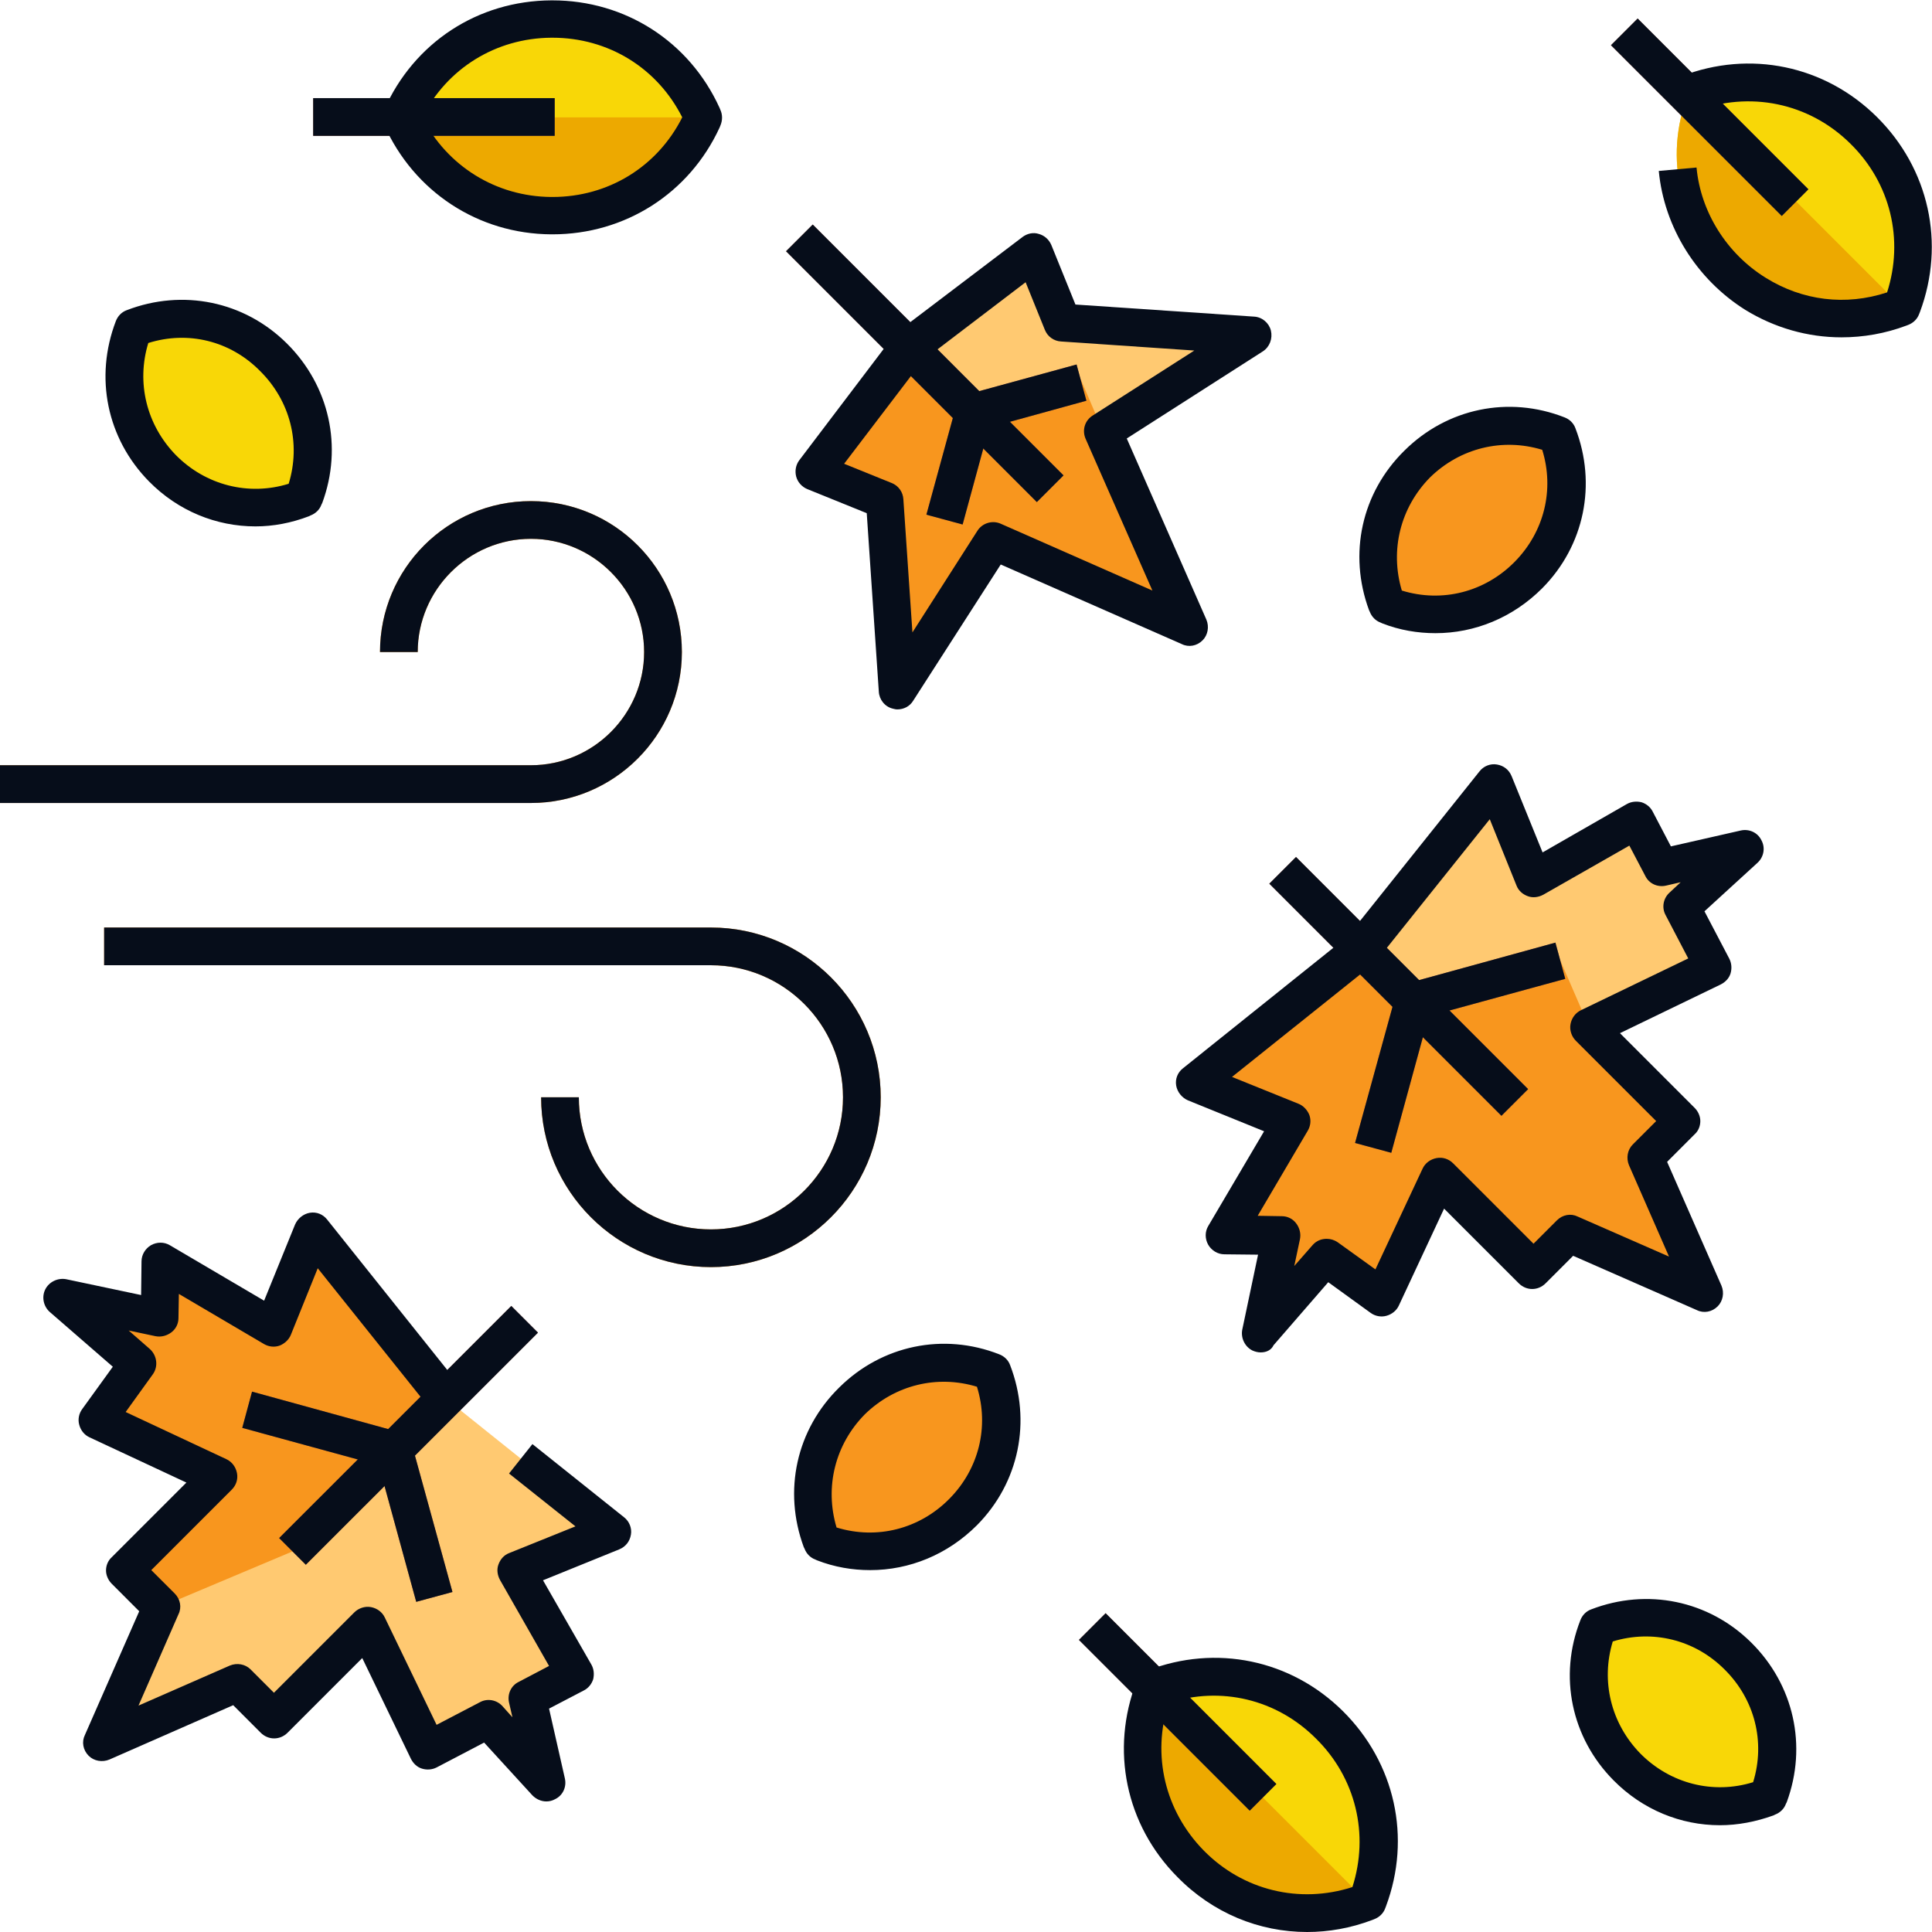 <svg width="48" height="48" viewBox="0 0 48 48" fill="none" xmlns="http://www.w3.org/2000/svg">
<g clip-path="url(#clip0_129_87)">
<path d="M22.584 8.625L25.688 6.272L26.391 8.016L31.125 8.334L27.403 10.716L29.541 15.581L24.675 13.444L22.294 17.156L21.984 12.431L20.231 11.719L22.584 8.625Z" fill="#FFC971"/>
<path d="M22.584 8.625L24.281 10.125L26.85 9.422L27.403 10.716L29.541 15.581L24.675 13.444L22.294 17.156L21.984 12.431L20.231 11.719L22.584 8.625Z" fill="#F8961E"/>
<path d="M31.331 33.131L32.962 31.247L34.359 32.25L35.775 29.241L38.1 31.566L39.009 30.656L42.384 32.138L40.903 28.762L41.812 27.853L39.487 25.528L42.581 24.028L41.794 22.528L43.369 21.084L41.288 21.553L40.669 20.381L38.109 21.844L37.144 19.453L33.834 23.587L29.691 26.897L32.091 27.863L30.422 30.684L31.837 30.703L31.331 33.131Z" fill="#FFC971"/>
<path d="M31.331 33.131L32.962 31.247L34.359 32.25L35.775 29.241L38.1 31.566L39.009 30.656L42.384 32.137L40.903 28.762L41.812 27.853L39.487 25.528L38.756 23.84L35.1 24.75L33.834 23.587L29.691 26.897L32.091 27.862L30.422 30.684L31.837 30.703L31.331 33.131Z" fill="#F8961E"/>
<path d="M1.528 32.241L3.413 33.881L2.409 35.278L5.419 36.684L3.094 39.01L4.003 39.919L2.522 43.294L5.897 41.813L6.806 42.722L9.131 40.397L10.631 43.491L12.131 42.703L13.575 44.288L13.097 42.197L14.278 41.578L12.816 39.019L15.206 38.053L11.072 34.744L7.763 30.6L6.797 33L3.975 31.331L3.956 32.747L1.528 32.241Z" fill="#FFC971"/>
<path d="M1.528 32.241L3.413 33.881L2.409 35.278L5.419 36.684L3.094 39.01L4.003 39.919L7.275 38.541L11.072 34.744L7.763 30.6L6.797 33L3.975 31.331L3.956 32.747L1.528 32.241Z" fill="#F8961E"/>
<path d="M13.191 19.95H0V19.012H13.191C14.738 19.012 16.003 17.747 16.003 16.2C16.003 14.653 14.738 13.387 13.191 13.387C11.644 13.387 10.378 14.653 10.378 16.2H9.441C9.441 14.128 11.119 12.45 13.191 12.45C15.262 12.45 16.941 14.128 16.941 16.2C16.941 18.272 15.253 19.95 13.191 19.95ZM17.663 31.481C15.338 31.481 13.444 29.587 13.444 27.262H14.381C14.381 29.072 15.853 30.544 17.663 30.544C19.472 30.544 20.944 29.072 20.944 27.262C20.944 25.453 19.472 23.981 17.663 23.981H2.587V23.044H17.663C19.988 23.044 21.881 24.937 21.881 27.262C21.881 29.587 19.988 31.481 17.663 31.481Z" fill="#F8961E"/>
<path d="M26.423 11.811L20.192 5.579L19.529 6.242L25.76 12.474L26.423 11.811Z" fill="#B1614A"/>
<path d="M23.916 13.031L23.016 12.787L23.747 10.116C23.794 9.956 23.916 9.834 24.075 9.787L26.747 9.056L26.991 9.956L24.572 10.622L23.916 13.031Z" fill="#B1614A"/>
<path d="M37.966 27.06L32.199 21.292L31.536 21.955L37.303 27.723L37.966 27.06Z" fill="#B1614A"/>
<path d="M34.566 28.641L33.666 28.397L34.669 24.75C34.716 24.591 34.837 24.469 34.997 24.422L38.644 23.419L38.888 24.319L35.494 25.247L34.566 28.641Z" fill="#B1614A"/>
<path d="M13.366 33.109L12.703 32.446L6.935 38.213L7.598 38.876L13.366 33.109Z" fill="#B1614A"/>
<path d="M10.341 39.797L9.412 36.403L6.019 35.475L6.262 34.575L9.909 35.578C10.069 35.625 10.191 35.747 10.238 35.906L11.241 39.553L10.341 39.797Z" fill="#B1614A"/>
<path d="M47.203 7.65L47.25 7.631L47.269 7.584C48.506 4.275 45.244 1.059 41.944 2.334C40.669 5.625 43.884 8.888 47.203 7.65Z" fill="#F8D707"/>
<path d="M47.203 7.65L47.25 7.631L41.944 2.325C40.669 5.625 43.884 8.887 47.203 7.65Z" fill="#EDA900"/>
<path d="M44.929 4.703L40.687 0.461L40.024 1.124L44.267 5.366L44.929 4.703Z" fill="#B1614A"/>
<path d="M33.919 47.269L33.966 47.25L33.984 47.203C35.222 43.894 31.959 40.678 28.659 41.953C27.394 45.244 30.609 48.497 33.919 47.269Z" fill="#F8D707"/>
<path d="M33.919 47.269L33.966 47.25L28.659 41.944C27.394 45.244 30.609 48.497 33.919 47.269Z" fill="#EDA900"/>
<path d="M31.711 44.323L27.469 40.08L26.806 40.743L31.049 44.986L31.711 44.323Z" fill="#B1614A"/>
<path d="M17.447 2.963L17.466 2.916L17.447 2.869C15.975 -0.347 11.4 -0.319 9.966 2.916C11.4 6.15 15.984 6.178 17.447 2.963Z" fill="#F8D707"/>
<path d="M17.447 2.962L17.466 2.916H9.966C11.4 6.15 15.984 6.178 17.447 2.962Z" fill="#EDA900"/>
<path d="M13.781 2.438H7.781V3.375H13.781V2.438Z" fill="#B1614A"/>
<path d="M20.409 38.278L20.428 38.316L20.466 38.334C23.109 39.319 25.678 36.722 24.656 34.087C22.022 33.066 19.425 35.634 20.409 38.278ZM34.444 15L34.462 15.037L34.5 15.056C37.144 16.041 39.712 13.444 38.691 10.809C36.066 9.787 33.459 12.356 34.444 15Z" fill="#F8961E"/>
<path d="M43.894 44.663L43.931 44.644L43.95 44.606C44.934 41.963 42.337 39.394 39.703 40.416C38.681 43.05 41.25 45.647 43.894 44.663ZM7.509 12.394L7.547 12.375L7.566 12.338C8.55 9.694 5.953 7.125 3.319 8.147C2.297 10.781 4.866 13.378 7.509 12.394Z" fill="#F8D707"/>
<path d="M13.191 19.95H0V19.012H13.191C14.738 19.012 16.003 17.747 16.003 16.2C16.003 14.653 14.738 13.387 13.191 13.387C11.644 13.387 10.378 14.653 10.378 16.2H9.441C9.441 14.128 11.119 12.45 13.191 12.45C15.262 12.45 16.941 14.128 16.941 16.2C16.941 18.272 15.253 19.95 13.191 19.95ZM17.663 31.481C15.338 31.481 13.444 29.587 13.444 27.262H14.381C14.381 29.072 15.853 30.544 17.663 30.544C19.472 30.544 20.944 29.072 20.944 27.262C20.944 25.453 19.472 23.981 17.663 23.981H2.587V23.044H17.663C19.988 23.044 21.881 24.937 21.881 27.262C21.881 29.587 19.988 31.481 17.663 31.481Z" fill="#060D1A"/>
<path d="M26.423 11.811L20.192 5.579L19.529 6.242L25.76 12.474L26.423 11.811Z" fill="#060D1A"/>
<path d="M22.294 17.625C22.256 17.625 22.219 17.616 22.181 17.606C21.984 17.559 21.844 17.381 21.834 17.184L21.534 12.75L20.053 12.15C19.922 12.094 19.819 11.981 19.781 11.841C19.744 11.7 19.772 11.55 19.856 11.437L22.209 8.334C22.238 8.297 22.266 8.269 22.303 8.241L25.406 5.887C25.519 5.803 25.669 5.766 25.809 5.812C25.95 5.85 26.062 5.953 26.119 6.084L26.719 7.566L31.153 7.866C31.359 7.875 31.528 8.025 31.575 8.212C31.622 8.409 31.547 8.616 31.378 8.728L27.994 10.894L29.972 15.394C30.047 15.572 30.009 15.778 29.878 15.909C29.738 16.05 29.531 16.087 29.363 16.003L24.863 14.025L22.688 17.409C22.603 17.55 22.453 17.625 22.294 17.625ZM20.972 11.522L22.153 12C22.322 12.066 22.434 12.225 22.444 12.403L22.669 15.712L24.281 13.191C24.403 12.994 24.656 12.919 24.863 13.012L28.631 14.672L26.972 10.903C26.878 10.687 26.953 10.444 27.15 10.322L29.672 8.709L26.363 8.484C26.184 8.475 26.025 8.362 25.959 8.194L25.481 7.012L22.922 8.962L20.972 11.522Z" fill="#060D1A"/>
<path d="M23.916 13.031L23.016 12.787L23.747 10.116C23.794 9.956 23.916 9.834 24.075 9.787L26.747 9.056L26.991 9.956L24.572 10.622L23.916 13.031Z" fill="#060D1A"/>
<path d="M37.966 27.059L32.199 21.292L31.536 21.955L37.303 27.722L37.966 27.059Z" fill="#060D1A"/>
<path d="M34.566 28.641L33.666 28.397L34.669 24.75C34.716 24.591 34.837 24.469 34.997 24.422L38.644 23.419L38.888 24.319L35.494 25.247L34.566 28.641Z" fill="#060D1A"/>
<path d="M31.322 33.6C31.247 33.6 31.181 33.581 31.116 33.553C30.928 33.459 30.825 33.244 30.863 33.038L31.256 31.172L30.422 31.163C30.253 31.163 30.103 31.069 30.019 30.928C29.934 30.778 29.934 30.6 30.019 30.459L31.406 28.106L29.512 27.337C29.363 27.272 29.25 27.131 29.222 26.972C29.194 26.803 29.259 26.644 29.391 26.541L33.487 23.259L36.759 19.163C36.862 19.031 37.031 18.966 37.191 18.994C37.359 19.022 37.491 19.125 37.556 19.284L38.325 21.178L40.416 19.978C40.528 19.913 40.659 19.903 40.781 19.931C40.903 19.969 41.006 20.053 41.062 20.166L41.513 21.028L43.247 20.634C43.453 20.587 43.669 20.681 43.763 20.878C43.866 21.066 43.819 21.3 43.659 21.441L42.347 22.641L42.966 23.822C43.022 23.934 43.031 24.066 42.994 24.188C42.956 24.309 42.862 24.403 42.75 24.459L40.247 25.669L42.103 27.525C42.188 27.609 42.244 27.731 42.244 27.853C42.244 27.975 42.197 28.097 42.103 28.181L41.419 28.866L42.769 31.941C42.844 32.119 42.806 32.325 42.675 32.456C42.534 32.597 42.328 32.634 42.159 32.55L39.084 31.2L38.4 31.884C38.212 32.072 37.922 32.072 37.734 31.884L35.878 30.028L34.753 32.438C34.697 32.559 34.584 32.653 34.444 32.691C34.312 32.728 34.163 32.7 34.05 32.616L33 31.856L31.641 33.422C31.584 33.544 31.462 33.6 31.322 33.6ZM32.962 30.778C33.056 30.778 33.15 30.806 33.234 30.863L34.172 31.538L35.344 29.034C35.409 28.894 35.541 28.8 35.691 28.772C35.841 28.744 35.991 28.791 36.103 28.903L38.1 30.9L38.681 30.319C38.822 30.178 39.028 30.141 39.197 30.225L41.466 31.219L40.472 28.95C40.397 28.772 40.434 28.566 40.566 28.434L41.147 27.853L39.15 25.856C39.047 25.753 38.991 25.594 39.019 25.444C39.047 25.294 39.141 25.163 39.281 25.097L41.944 23.812L41.381 22.734C41.278 22.547 41.325 22.312 41.484 22.172L41.756 21.919L41.391 22.003C41.184 22.05 40.969 21.956 40.875 21.759L40.481 21.009L38.344 22.228C38.222 22.294 38.081 22.312 37.959 22.266C37.828 22.219 37.725 22.125 37.678 22.003L37.013 20.353L34.2 23.869C34.181 23.897 34.153 23.925 34.125 23.944L30.609 26.756L32.259 27.422C32.381 27.469 32.484 27.581 32.531 27.703C32.578 27.834 32.559 27.975 32.494 28.087L31.247 30.206L31.847 30.216C31.988 30.216 32.119 30.281 32.203 30.394C32.288 30.506 32.325 30.647 32.297 30.788L32.156 31.453L32.616 30.928C32.709 30.825 32.831 30.778 32.962 30.778Z" fill="#060D1A"/>
<path d="M13.366 33.109L12.703 32.446L6.935 38.213L7.598 38.876L13.366 33.109Z" fill="#060D1A"/>
<path d="M10.341 39.797L9.412 36.403L6.019 35.475L6.262 34.575L9.909 35.578C10.069 35.625 10.191 35.747 10.238 35.906L11.241 39.553L10.341 39.797Z" fill="#060D1A"/>
<path d="M44.929 4.703L40.687 0.46L40.024 1.123L44.267 5.366L44.929 4.703Z" fill="#060D1A"/>
<path d="M32.475 48C31.284 48 30.131 47.531 29.25 46.631C27.966 45.337 27.581 43.472 28.238 41.775C28.284 41.653 28.378 41.55 28.509 41.503C30.206 40.847 32.072 41.231 33.366 42.515C34.659 43.8 35.072 45.656 34.434 47.362L34.416 47.409C34.369 47.54 34.266 47.634 34.144 47.681L34.097 47.7C33.553 47.906 33.009 48 32.475 48ZM29.034 42.309C28.613 43.603 28.941 44.99 29.906 45.975C30.881 46.969 32.288 47.306 33.6 46.884C34.022 45.572 33.684 44.165 32.691 43.19C31.716 42.215 30.328 41.887 29.034 42.309Z" fill="#060D1A"/>
<path d="M31.711 44.323L27.469 40.08L26.806 40.743L31.049 44.986L31.711 44.323Z" fill="#060D1A"/>
<path d="M13.725 5.822C13.716 5.822 13.706 5.822 13.697 5.822C11.878 5.812 10.284 4.762 9.544 3.103C9.488 2.981 9.488 2.841 9.544 2.728C10.284 1.059 11.869 0.019 13.697 0.009C13.706 0.009 13.716 0.009 13.725 0.009C15.534 0.009 17.128 1.031 17.878 2.681L17.897 2.728C17.953 2.85 17.953 2.991 17.897 3.122L17.878 3.169C17.128 4.8 15.534 5.822 13.725 5.822ZM10.491 2.916C11.109 4.125 12.319 4.884 13.697 4.894C13.706 4.894 13.716 4.894 13.725 4.894C15.113 4.894 16.331 4.144 16.95 2.916C16.331 1.687 15.113 0.937 13.725 0.937C13.716 0.937 13.706 0.937 13.697 0.937C12.319 0.947 11.109 1.697 10.491 2.916Z" fill="#060D1A"/>
<path d="M13.781 2.438H7.781V3.375H13.781V2.438Z" fill="#060D1A"/>
<path d="M21.619 39.009C21.178 39.009 20.728 38.934 20.297 38.765L20.259 38.747C20.128 38.7 20.034 38.597 19.988 38.475L19.969 38.437C19.453 37.04 19.781 35.522 20.85 34.472C21.909 33.422 23.438 33.103 24.825 33.647C24.947 33.694 25.05 33.787 25.097 33.919C25.631 35.306 25.322 36.834 24.272 37.894C23.541 38.625 22.594 39.009 21.619 39.009ZM20.784 37.95C21.788 38.259 22.847 37.987 23.587 37.237C24.319 36.497 24.581 35.447 24.272 34.453C23.288 34.153 22.238 34.406 21.488 35.137C20.747 35.887 20.484 36.947 20.784 37.95ZM35.663 15.731C35.222 15.731 34.772 15.656 34.341 15.487L34.303 15.469C34.172 15.422 34.078 15.319 34.031 15.197L34.013 15.159C33.497 13.762 33.825 12.244 34.894 11.194C35.953 10.144 37.481 9.825 38.869 10.369C38.991 10.415 39.094 10.509 39.141 10.64C39.675 12.028 39.366 13.556 38.316 14.615C37.584 15.347 36.638 15.731 35.663 15.731ZM34.828 14.672C35.831 14.981 36.891 14.709 37.631 13.959C38.362 13.219 38.625 12.169 38.316 11.175C37.331 10.875 36.281 11.128 35.531 11.859C34.791 12.609 34.528 13.669 34.828 14.672ZM42.731 45.347C41.756 45.347 40.809 44.962 40.087 44.231C39.038 43.172 38.719 41.644 39.263 40.256C39.309 40.134 39.403 40.031 39.534 39.984C40.922 39.45 42.45 39.759 43.509 40.809C44.569 41.859 44.906 43.378 44.391 44.775L44.372 44.812C44.325 44.944 44.222 45.037 44.1 45.084L44.062 45.103C43.622 45.262 43.172 45.347 42.731 45.347ZM40.069 40.781C39.769 41.765 40.022 42.815 40.753 43.565C41.494 44.315 42.562 44.587 43.556 44.278C43.866 43.275 43.594 42.215 42.844 41.475C42.103 40.734 41.053 40.481 40.069 40.781ZM6.347 13.078C5.372 13.078 4.425 12.694 3.703 11.962C2.653 10.894 2.344 9.375 2.878 7.978C2.925 7.856 3.019 7.753 3.15 7.706C4.537 7.172 6.066 7.481 7.125 8.531C8.184 9.581 8.522 11.1 8.006 12.497L7.987 12.534C7.941 12.665 7.838 12.759 7.716 12.806L7.678 12.825C7.237 12.994 6.787 13.078 6.347 13.078ZM3.684 8.522C3.384 9.506 3.638 10.556 4.369 11.306C5.109 12.056 6.178 12.328 7.172 12.019C7.481 11.015 7.209 9.956 6.459 9.215C5.719 8.465 4.669 8.212 3.684 8.522ZM13.575 44.756C13.444 44.756 13.322 44.7 13.228 44.606L12.028 43.294L10.847 43.912C10.734 43.969 10.603 43.978 10.481 43.94C10.359 43.903 10.266 43.809 10.209 43.697L9 41.194L7.144 43.05C6.956 43.237 6.666 43.237 6.478 43.05L5.794 42.365L2.719 43.715C2.541 43.79 2.334 43.753 2.203 43.622C2.062 43.481 2.025 43.275 2.109 43.106L3.459 40.031L2.775 39.347C2.691 39.262 2.634 39.14 2.634 39.019C2.634 38.897 2.681 38.775 2.775 38.69L4.631 36.834L2.222 35.709C2.1 35.653 2.006 35.54 1.969 35.4C1.931 35.269 1.959 35.119 2.044 35.006L2.803 33.956L1.238 32.597C1.078 32.456 1.031 32.222 1.125 32.034C1.219 31.847 1.434 31.744 1.641 31.781L3.506 32.175L3.516 31.34C3.516 31.172 3.609 31.022 3.75 30.937C3.9 30.853 4.078 30.853 4.219 30.937L6.562 32.315L7.331 30.422C7.397 30.272 7.537 30.159 7.697 30.131C7.866 30.103 8.025 30.169 8.128 30.3L11.438 34.444L10.706 35.025L7.894 31.509L7.228 33.159C7.181 33.281 7.069 33.384 6.947 33.431C6.816 33.478 6.675 33.459 6.562 33.394L4.444 32.147L4.434 32.747C4.434 32.887 4.369 33.019 4.256 33.103C4.144 33.187 4.003 33.225 3.862 33.197L3.197 33.056L3.722 33.515C3.9 33.675 3.938 33.947 3.797 34.144L3.122 35.081L5.625 36.253C5.766 36.319 5.859 36.45 5.888 36.6C5.916 36.75 5.869 36.9 5.756 37.012L3.759 39.009L4.341 39.59C4.481 39.731 4.519 39.937 4.434 40.106L3.441 42.375L5.709 41.381C5.888 41.306 6.094 41.344 6.225 41.475L6.806 42.056L8.803 40.059C8.906 39.956 9.066 39.9 9.216 39.928C9.366 39.956 9.497 40.05 9.562 40.19L10.847 42.853L11.925 42.29C12.113 42.187 12.347 42.234 12.488 42.394L12.731 42.665L12.647 42.3C12.6 42.094 12.694 41.878 12.891 41.784L13.641 41.39L12.422 39.253C12.356 39.131 12.338 38.99 12.384 38.869C12.431 38.737 12.525 38.634 12.647 38.587L14.297 37.922L12.647 36.609L13.228 35.878L15.506 37.697C15.637 37.8 15.703 37.969 15.675 38.128C15.647 38.297 15.544 38.428 15.384 38.494L13.491 39.262L14.691 41.353C14.756 41.465 14.766 41.597 14.738 41.719C14.7 41.84 14.616 41.944 14.503 42L13.641 42.45L14.034 44.184C14.081 44.39 13.988 44.606 13.791 44.7C13.725 44.737 13.65 44.756 13.575 44.756ZM45.75 8.381C44.916 8.381 44.091 8.147 43.359 7.697C42.15 6.937 41.344 5.644 41.212 4.247L42.15 4.162C42.253 5.269 42.9 6.3 43.866 6.9C44.784 7.472 45.853 7.603 46.884 7.265C47.306 5.953 46.969 4.547 45.975 3.572C44.944 2.55 43.462 2.25 42.112 2.765L41.775 1.894C43.472 1.237 45.337 1.622 46.631 2.906C47.925 4.19 48.337 6.047 47.7 7.753L47.681 7.8C47.634 7.931 47.531 8.025 47.409 8.072L47.362 8.09C46.837 8.287 46.294 8.381 45.75 8.381Z" fill="#060D1A"/>
</g>
<defs>
<clipPath id="clip0_129_87">
<rect width="48" height="48" fill="white"/>
</clipPath>
</defs>
</svg>
